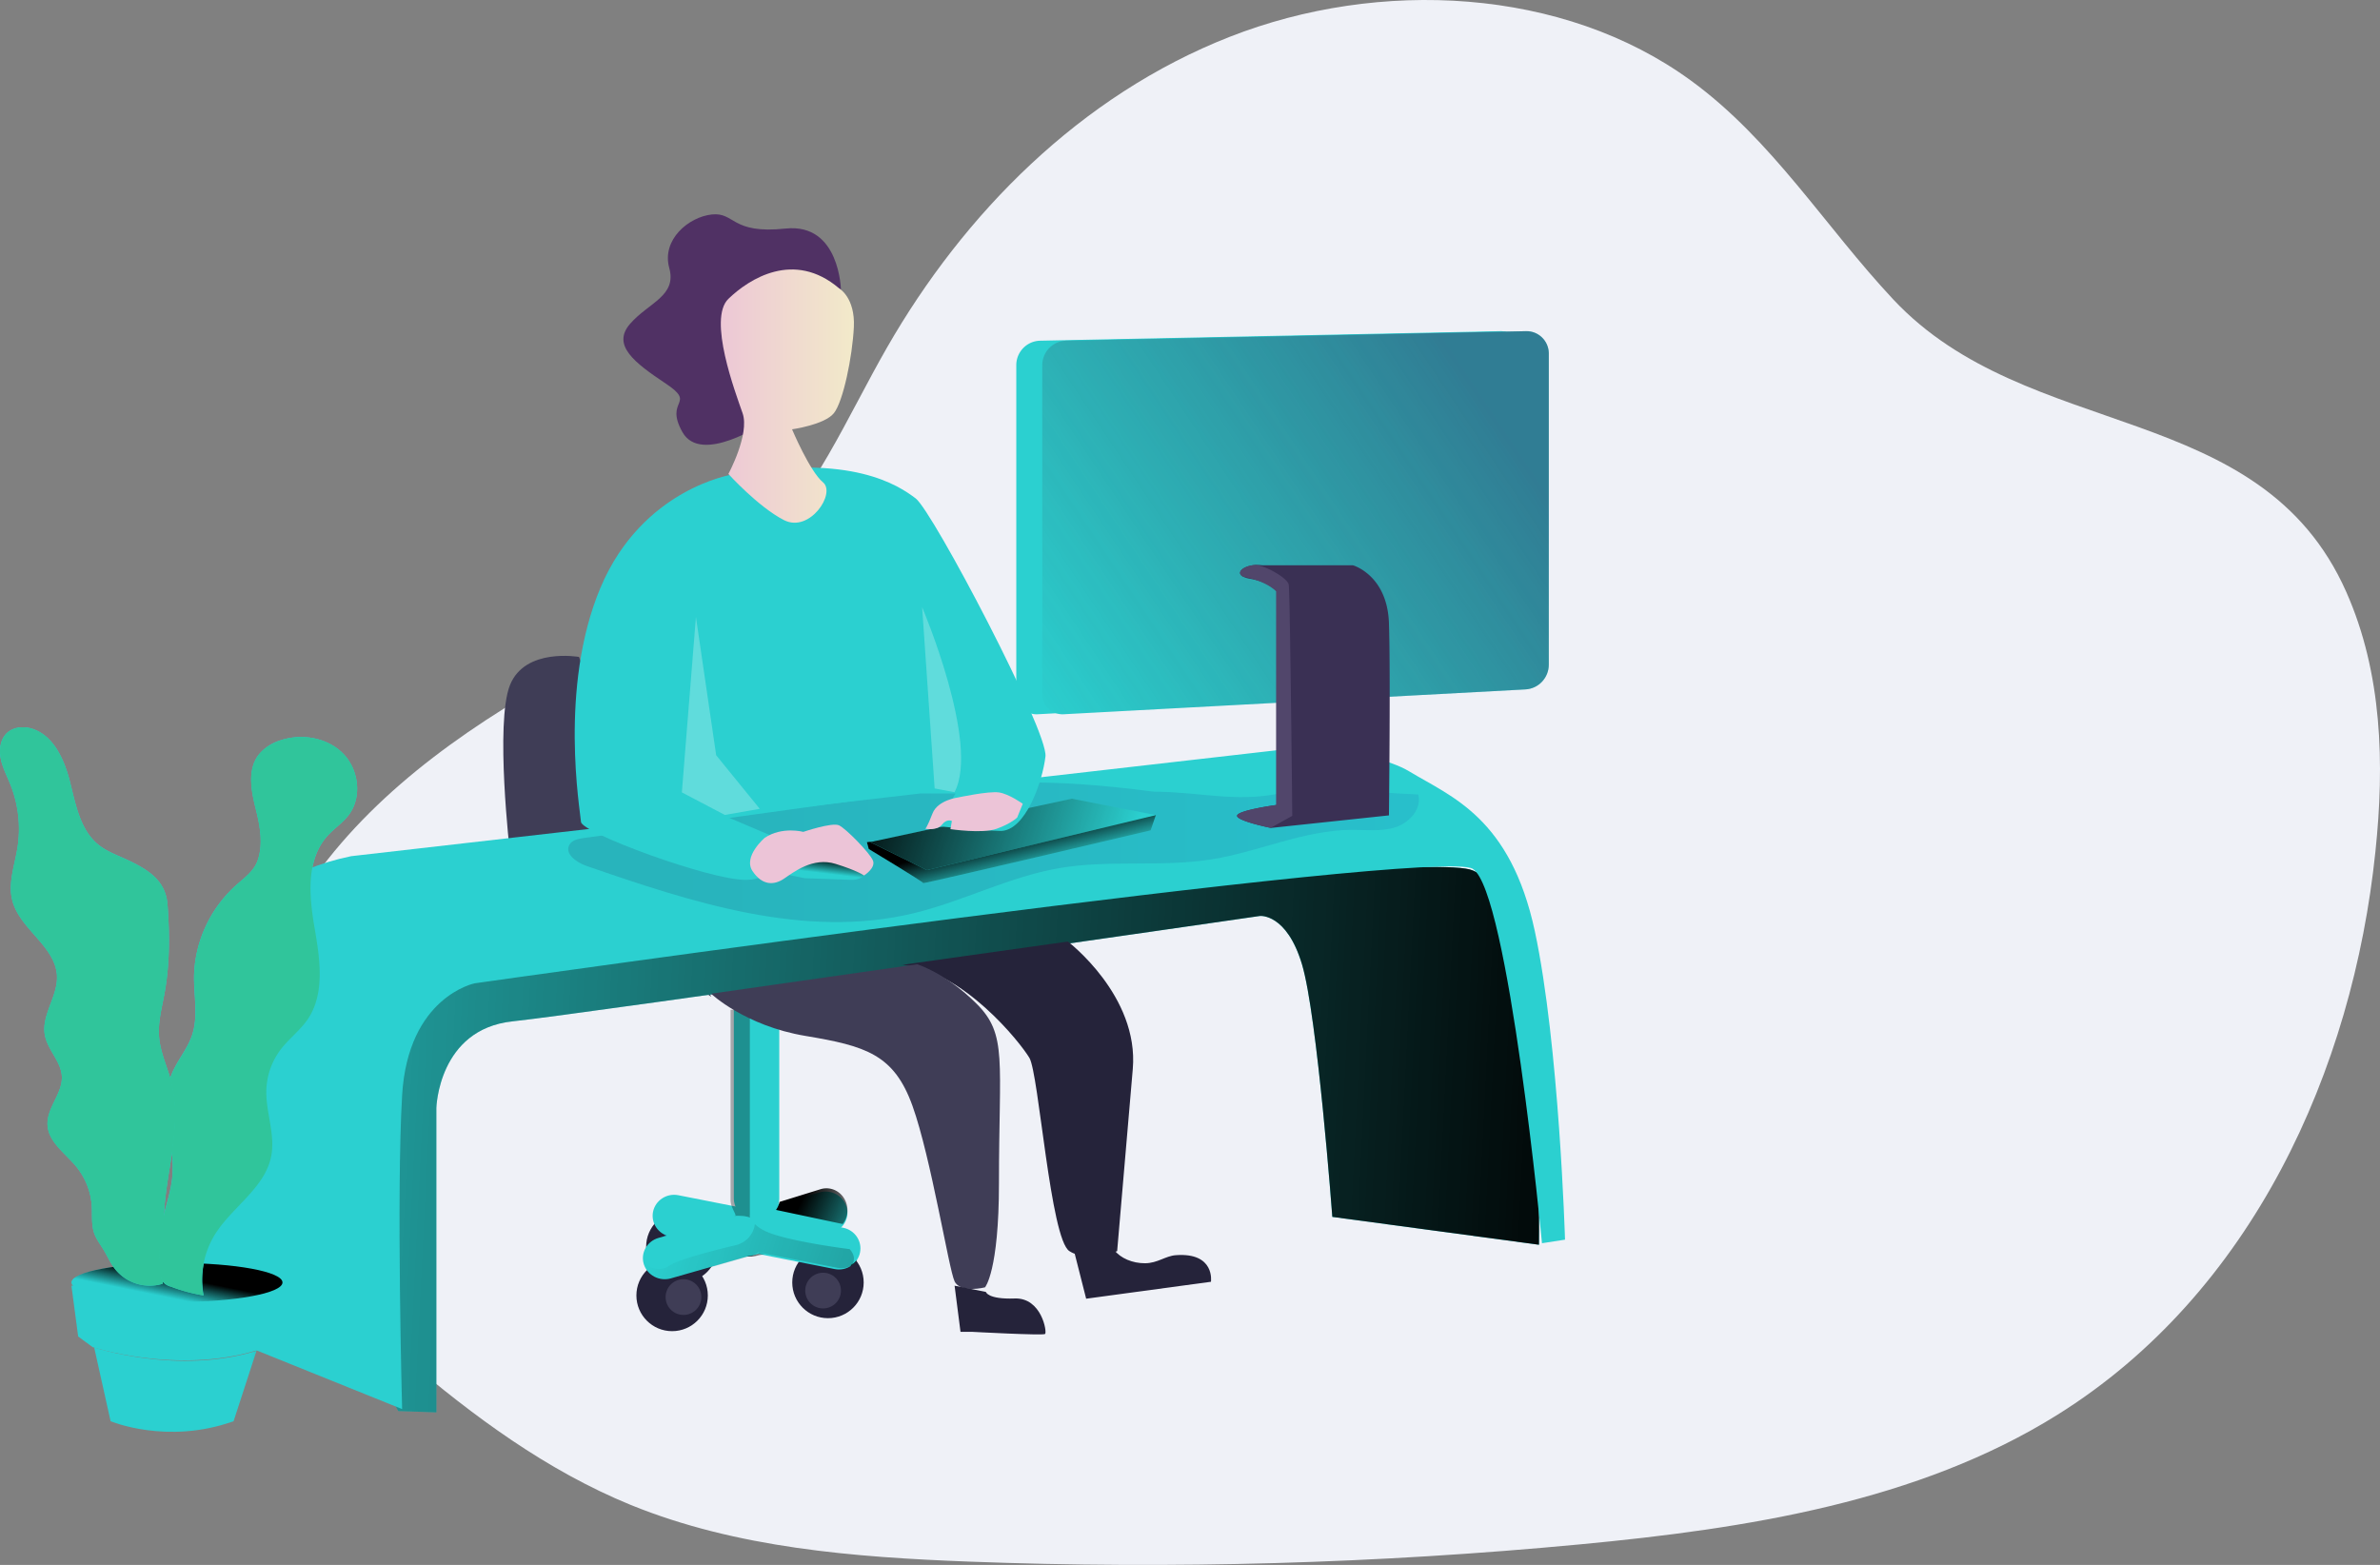 <svg xmlns="http://www.w3.org/2000/svg" xmlns:xlink="http://www.w3.org/1999/xlink" width="733" height="482" xmlns:v="https://vecta.io/nano"><rect width="100%" height="100%" fill="#808080" stroke="none"/><style><![CDATA[.G{fill:#2bd0d0}.H{fill:#25233a}.I{fill:#3f3d56}]]></style><defs><linearGradient id="A" x1="0%" x2="100%" y1="50%" y2="50%"><stop offset="0%" stop-color="#183866"/><stop offset="100%" stop-color="#1a7fc1"/></linearGradient><linearGradient id="B" x1="-.13%" x2="100%" y1="50.057%" y2="50.057%"><stop offset="0%"/><stop offset="99%" stop-opacity="0"/></linearGradient><linearGradient id="C" x1="176.072%" x2="310.393%" y1="-566.037%" y2="-534.629%"><stop offset="0%"/><stop offset="99%" stop-opacity="0"/></linearGradient><linearGradient id="D" x1="58.928%" x2="52.269%" y1="-257.998%" y2="-277.344%"><stop offset="0%"/><stop offset="99%" stop-opacity="0"/></linearGradient><linearGradient id="E" x1="156.099%" x2="8.109%" y1="-63.273%" y2="-76.114%"><stop offset="0%"/><stop offset="99%" stop-opacity="0"/></linearGradient><linearGradient id="F" x1="2361.044%" x2="2162.651%" y1="-16584.906%" y2="-16647.547%"><stop offset="0%"/><stop offset="99%" stop-opacity="0"/></linearGradient><linearGradient id="G" x1="241.391%" x2="133.142%" y1="-426.052%" y2="-412.195%"><stop offset="0%"/><stop offset="99%" stop-opacity="0"/></linearGradient><linearGradient id="H" x1="106.85%" x2="-35.821%" y1="22.502%" y2="19.27%"><stop offset="0%"/><stop offset="100%" stop-opacity="0"/></linearGradient><linearGradient id="I" x1="14.169%" x2="114.168%" y1="-41.335%" y2="-41.335%"><stop offset="0%" stop-color="#183866"/><stop offset="100%" stop-color="#1a7fc1"/></linearGradient><linearGradient id="J" x1="40.386%" x2="71.43%" y1="39.515%" y2="67.977%"><stop offset="0%"/><stop offset="99%" stop-opacity="0"/></linearGradient><linearGradient id="K" x1="-12.531%" x2="93.689%" y1="44.923%" y2="53.42%"><stop offset="0%"/><stop offset="99%" stop-opacity="0"/></linearGradient><linearGradient id="L" x1="53.702%" x2="43.721%" y1="42.271%" y2="80.595%"><stop offset="0%"/><stop offset="99%" stop-opacity="0"/></linearGradient><linearGradient id="M" x1="190.926%" x2="102.154%" y1="-333.246%" y2="-335.028%"><stop offset="0%"/><stop offset="99%" stop-opacity="0"/></linearGradient><linearGradient id="N" x1="168.578%" x2="111.53%" y1="-126.252%" y2="-126.942%"><stop offset="0%"/><stop offset="99%" stop-opacity="0"/></linearGradient><linearGradient id="O" x1="56.989%" x2="28.128%" y1="43.618%" y2="69.958%"><stop offset="0%"/><stop offset="99%" stop-opacity="0"/></linearGradient><linearGradient id="P" x1="58.095%" x2="57.212%" y1="-1473.571%" y2="-1370.204%"><stop offset="0%"/><stop offset="99%" stop-opacity="0"/></linearGradient><linearGradient id="Q" x1="-.04%" x2="99.996%" y1="49.993%" y2="49.993%"><stop offset="0%" stop-color="#ecc4d7"/><stop offset="42%" stop-color="#efd4d1"/><stop offset="100%" stop-color="#f2eac9"/></linearGradient><linearGradient id="R" x1="99.032%" x2="199.03%" y1="-163.287%" y2="-163.287%"><stop offset="0%" stop-color="#ecc4d7"/><stop offset="42%" stop-color="#efd4d1"/><stop offset="100%" stop-color="#f2eac9"/></linearGradient><linearGradient id="S" x1="124.306%" x2="224.306%" y1="-84.564%" y2="-84.564%"><stop offset="0%" stop-color="#ecc4d7"/><stop offset="42%" stop-color="#efd4d1"/><stop offset="100%" stop-color="#f2eac9"/></linearGradient><linearGradient id="T" x1="128.89%" x2="24.06%" y1="100.36%" y2="153.095%"><stop offset="0%" stop-color="#362958" stop-opacity=".501"/><stop offset="100%" stop-color="#34313d" stop-opacity="0"/></linearGradient><linearGradient id="U" x1="3990.942%" x2="3874.36%" y1="-34225.187%" y2="-34268.317%"><stop offset="0%"/><stop offset="99%" stop-opacity="0"/></linearGradient><path id="V" d="M122.664 434.601l11.73.399v-93.745s.59-24.241 23.452-26.673 230.196-32.466 230.196-32.466 8.218-.87 12.951 14.901 9.34 77.787 9.34 77.787l63.64 8.577s1.68-109.55-21.302-115.595-323.522 24.76-323.522 24.76-22.29 116.352-6.485 142.055z"/><path id="W" d="M267 259.38l.57 2.114s16.881 10.173 16.775 10.501 70.024-16.24 70.024-16.24L356 251l-89 8.38z"/><path id="X" d="M247.832 270.484l14.457.512s3.672.228 4.62-2.717-5.89-9.16-6.622-9.277-19.76 5.22-17.017 10.556l4.562.926z"/><path id="Y" d="M79 416.056l-7.058 21.677c-20.473 7.351-37.88 0-37.88 0L29 415s25.535 8.56 50 1.056z"/><path id="Z" d="M87 396l-2.284 16.943-5.786 3.008c-24.648 7.42-50.415-1.038-50.415-1.038l-4.443-3.283L22 396h65z"/><path id="a" d="M469.804 212.337l-142.25 7.655c-3.44.177-6.372-2.478-6.554-5.934V112.473c-.004-4.102 3.26-7.452 7.342-7.535l141.68-2.937c3.777-.07 6.898 2.943 6.978 6.738v95.977c-.005 4.057-3.164 7.403-7.196 7.621z"/><path id="b" d="M268 259.364L330.107 246 356 251.054 285.442 268z"/></defs><path fill="#eff1f7" d="M583.08 92.214c-20.973-22.385-37.208-49.107-62.275-67.375-39.374-28.754-96.041-31.558-142.08-13.494s-81.905 54.474-105.544 95.703c-12.435 21.692-22.202 45.354-40.423 63.08-15.403 14.976-35.648 24.531-54.843 34.938-30.948 16.733-60.752 36.952-80.78 64.695s-28.98 64.18-16.178 95.446c8.633 21.097 26.022 37.883 43.836 53.081 20.964 17.869 43.496 34.601 69.5 45.248 32.555 13.246 68.694 16.094 104.134 17.442 62.828 2.38 125.757.601 188.319-5.323 51.23-4.844 104.011-13.113 146.874-39.88 60.043-37.484 91-106.163 97.97-173.51 2.836-26.936 2.118-54.928-8.964-79.92-26.504-59.78-98.017-45.798-139.547-90.131z"/><path d="M178.317 202.334s-16.6-2.947-21.25 8.669 0 51.733 0 51.733L219 307l-40.683-104.666z" class="I"/><path d="M256.202 379.727l-24.555 7.008c-3.568 1.01-7.31-.952-8.372-4.386-1.047-3.438.987-7.046 4.55-8.069l24.522-7.014c3.565-1.01 7.307.947 8.372 4.379 1.058 3.433-.96 7.045-4.517 8.082z" class="G"/><circle cx="255" cy="395" r="11" class="H"/><circle cx="253.5" cy="397.5" r="5.5" class="I"/><circle cx="210" cy="384" r="11" class="H"/><path fill="url(#A)" d="M214 384.5a5.5 5.5 0 11-11 0 5.5 5.5 0 0111 0z"/><circle cx="207" cy="399" r="11" class="H"/><path d="M216 399.5a5.5 5.5 0 11-11 0 5.5 5.5 0 0111 0z" class="I"/><g class="G"><path d="M257.085 390.874l-50.787-10.046c-3.574-.717-5.884-4.13-5.168-7.636.732-3.5 4.21-5.764 7.785-5.066l50.787 10.027c3.574.717 5.884 4.13 5.168 7.637-.723 3.507-4.204 5.781-7.785 5.084z"/><path d="M226 310h14v59a7 7 0 0 1-6.997 7 6.999 6.999 0 0 1-6.996-7v-59H226z"/><path d="M231.187 386.708l-24.537 7.025c-3.568 1.014-7.314-.949-8.375-4.388-1.047-3.44.987-7.05 4.548-8.074l24.537-7.005c3.564-1.01 7.304.948 8.368 4.381 1.039 3.435-.99 7.034-4.541 8.06z"/></g><path fill="url(#B)" d="M236 386.26l-3.125.551a12.89 12.89 0 01-2.875.172l1.305-.228a10.302 10.302 0 002.507-.755l2.188.26z"/><path fill="url(#C)" d="M261 372.738a6.914 6.914 0 01-1.46 4.262L239 372.65a7.113 7.113 0 001.098-2.462l12.654-3.923a6.201 6.201 0 014.913.579c1.5.867 2.609 2.324 3.083 4.048.164.6.249 1.222.252 1.846z"/><path fill="url(#D)" d="M225.22 371.103a5.776 5.776 0 01-.22-1.58V311h5.943v63.07c-.059.31-.04.627.057.93a9.278 9.278 0 00-2.845-.511c-.69-.04-1.385-.04-2.076 0l.425-.1c.262-.04-.94-2.091-1.283-3.286z" opacity=".31"/><path fill="url(#E)" d="M262.289 389.8a6.67 6.67 0 0 1-3.17.796 7.063 7.063 0 0 1-1.33-.13l-22.407-4.406-1.867-.363a6.54 6.54 0 0 1-2.133 1.055l-1.11.317-23.025 6.666c-3.514 1.007-7.202-.943-8.247-4.362 1.997 1.805 5.029 1.973 7.223.401 2.811-1.896 14.002-4.743 20.341-6.257 2.996-.698 5.288-3.05 5.848-6a4.14 4.14 0 0 1 .08-.517c1.056 1.113 2.997 2.362 6.505 3.423 8.64 2.589 22.667 4.304 22.667 4.304s2.532 2.42.625 5.073z" opacity=".31"/><path fill="url(#F)" d="M264 388a7.624 7.624 0 01-2 2 119.75 119.75 0 002-2z"/><path fill="url(#G)" d="M226.3 370.559a6.82 6.82 0 0 0 1.7 3.13l-.641.151-21.271 6.16c-3.271-.813-5.426-3.865-5.044-7.146s3.181-5.781 6.556-5.854a7.14 7.14 0 0 1 1.35.132l17.35 3.427z"/><path fill="#503164" d="M259 89.407s-.276-20.805-17.075-19.01-15.511-5.095-22.687-4.339-15.51 7.786-13.117 16.468-6.332 10.623-12.064 17.21 1.349 11.976 11.006 18.416-.6 4.773 5.125 14.955 25.107-2.825 25.107-2.825L259 89.407z"/><use xlink:href="#V" class="G"/><use xlink:href="#V" fill="url(#H)" opacity=".197"/><path d="M62 303.784s5.744-31.756 46.144-40.079l285.183-32.643s27.996-1.16 40.804 6.587 31.088 14.168 38.583 49.223S482 381.814 482 381.814l-7.09 1.1s-10.348-108.44-21.312-115.306-307.402 35.255-307.402 35.255-20.561 4.088-22.352 34.532 0 96.605 0 96.605L62 409.057V303.784z" class="G"/><path fill="url(#I)" d="M355.425 243.844c-14.762-1.9-29.644-3.276-44.519-2.72-11.18.433-22.286 1.966-33.372 3.493l-97.775 13.503c-1.66.23-3.55.603-4.38 2.044-1.592 2.752 2.15 5.464 5.182 6.512 32.51 11.256 67.243 22.656 100.708 14.63 15.3-3.669 29.511-11.288 45.03-13.935s31.448-.21 46.933-2.706c14.557-2.345 28.417-9.009 43.172-9.074 4.525 0 9.183.577 13.475-.839s8.088-5.739 6.9-10.05c-13.853-.478-29.404-3.007-42.992-.262-13.449 2.712-24.894-.596-38.362-.596z" opacity=".19"/><use xlink:href="#W" class="G"/><use xlink:href="#W" fill="url(#J)"/><use xlink:href="#b" class="G"/><use xlink:href="#b" fill="url(#K)"/><use xlink:href="#X" class="G"/><use xlink:href="#X" fill="url(#L)"/><use xlink:href="#Y" class="G"/><use xlink:href="#Y" fill="url(#M)"/><use xlink:href="#Z" class="G"/><use xlink:href="#Z" fill="url(#N)"/><ellipse cx="54.5" cy="395" rx="32.5" ry="6" class="G"/><ellipse cx="54.5" cy="395" fill="url(#O)" rx="32.5" ry="6"/><g class="G"><path d="M39.641 265.03c-3.182-1.515-6.603-2.658-9.356-4.87-5.547-4.5-6.953-12.248-8.69-19.198s-5.097-14.593-11.944-16.587c-2.562-.737-5.567-.445-7.515 1.39-2.053 1.933-2.47 5.11-1.908 7.914s1.928 5.316 2.985 7.974a36.878 36.878 0 0 1 2.172 19.477c-.865 5.389-2.932 10.851-1.605 16.134 2.252 8.964 13.47 14.22 13.78 23.457.212 6.233-4.885 12.001-3.73 18.135.852 4.538 5.005 8.08 5.23 12.692.25 5.23-4.662 9.655-4.424 14.885s5.427 8.725 8.815 12.839a21.453 21.453 0 0 1 4.827 12.193c.178 2.791-.179 5.682.726 8.327.66 1.933 1.98 3.575 3.004 5.316 1.13 1.88 1.981 3.914 3.341 5.655a13.696 13.696 0 0 0 14.725 4.651c1.05-6.95.132-14.04.423-21.065.574-13.609 5.691-27.324 2.416-40.535-1.201-4.844-3.512-9.443-3.922-14.413-.363-4.44.812-8.838 1.631-13.217 1.69-9.044 1.664-18.394.97-27.538-.547-7.256-5.618-10.599-11.95-13.616z"/><path d="M59.752 300.767c-.053 6.062 1.33 12.33-.612 18.085-1.47 4.362-4.702 7.934-6.371 12.223-3.85 9.899 1.33 21 .273 31.57-.44 4.354-1.936 8.537-2.88 12.813a51.236 51.236 0 0 0-.851 16.485 4.17 4.17 0 0 0 3.325 4.342A51.942 51.942 0 0 0 62.711 399a26.638 26.638 0 0 1 3.445-18.59c5.274-8.63 15.522-14.446 17.43-24.359 1.29-6.712-1.715-13.524-1.502-20.355a21.886 21.886 0 0 1 4.482-12.548c2.48-3.227 5.839-5.723 8.147-9.07 5.546-8.066 3.817-18.848 2.168-28.494s-2.607-20.748 3.91-28.057c2.062-2.31 4.748-4.044 6.617-6.513 4.163-5.504 3.112-13.983-1.73-18.902s-12.635-6.28-19.218-4.116a13.86 13.86 0 0 0-7.01 4.76c-3.325 4.714-1.995 11.154-.585 16.757 1.23 4.867 2.221 10.483.539 15.39-1.257 3.651-4.443 5.63-7.15 8.172a38.903 38.903 0 0 0-12.502 27.692z"/></g><path fill="#30c59b" d="M53.062 354.522c-.938 6.593-2.292 13.239-2.57 19.851v.665a1.757 1.757 0 0 1-.111.479 51.684 51.684 0 0 0-.866 16.501c.036.893.261 1.768.66 2.566-.032.279-.072.551-.111.83a13.702 13.702 0 0 1-14.73-4.652c-1.32-1.741-2.213-3.775-3.342-5.655-1.057-1.748-2.345-3.39-3.005-5.317-.905-2.659-.549-5.536-.727-8.327a21.453 21.453 0 0 0-4.828-12.196c-3.389-4.087-8.587-7.516-8.818-12.833s4.676-9.656 4.425-14.887c-.224-4.612-4.379-8.154-5.23-12.693-1.157-6.135 3.962-11.903 3.731-18.137-.31-9.238-11.532-14.495-13.785-23.46-1.32-5.284.74-10.747 1.605-16.136a36.876 36.876 0 0 0-2.146-19.46c-1.057-2.658-2.424-5.163-2.986-7.975s-.145-5.981 1.909-7.922c1.982-1.834 4.954-2.126 7.517-1.389 6.856 1.994 10.204 9.664 11.948 16.615s3.144 14.694 8.692 19.2c2.742 2.227 6.176 3.356 9.36 4.872 6.34 3.017 11.413 6.36 11.955 13.55.66 9.145.72 18.496-.97 27.541-.82 4.38-1.982 8.78-1.632 13.219s2.272 8.64 3.527 12.946l.396 1.469c1.665 6.839 1.13 13.757.132 20.735z"/><path fill="url(#P)" d="M49.718 394a7.789 7.789 0 0 1-.502-2.488 67.11 67.11 0 0 1 .637-16.047l.08-.465c-.171 6.346.374 12.744-.215 19z"/><path fill="#30c59b" d="M107.393 251.014c-1.871 2.47-4.562 4.202-6.627 6.513-6.527 7.303-5.568 18.41-3.916 28.057s3.383 20.428-2.172 28.495c-2.31 3.32-5.674 5.842-8.159 9.069a21.865 21.865 0 0 0-4.49 12.548c-.212 6.831 2.798 13.643 1.506 20.355-1.911 9.913-12.175 15.742-17.457 24.36A26.644 26.644 0 0 0 62.654 399a51.824 51.824 0 0 1-10.064-2.715 5.425 5.425 0 0 1-2.344-1.415 2.503 2.503 0 0 1-.247-.345 6.232 6.232 0 0 1-.699-2.55 51.15 51.15 0 0 1 .886-16.484c.033-.16.073-.319.113-.478.946-4.11 2.345-8.14 2.771-12.336a39.84 39.84 0 0 0-.16-8.166c1.006-6.971 1.545-13.882-.153-20.668-.12-.49-.26-.982-.4-1.467.127-.425.273-.85.44-1.268 1.672-4.289 4.909-7.86 6.38-12.223 1.939-5.756.56-12.023.613-18.085.087-10.47 4.823-20.58 12.429-27.725 2.71-2.542 5.901-4.52 7.16-8.172 1.685-4.907.666-10.523-.54-15.39-1.418-5.603-2.764-12.043.587-16.757 1.665-2.337 4.29-3.857 7.02-4.76 6.567-2.165 14.407-.804 19.249 4.116s5.868 13.43 1.698 18.902z"/><path d="M225.573 146.146s-27.817 4.3-40.684 34.977-6.176 68.683-5.951 72.027S218.366 271 229.573 271s13.542-11.229 13.542-11.229l-19.803-8.433 60.17-6.949h10.804l-5.951 10.032s11.743 1.23 19.592 1.511 13.178-15.24 14.057-22.959-34.667-75.458-39.977-79.47-19.717-13.817-56.434-7.357z" class="G"/><path fill="url(#Q)" d="M258.392 88.776s5.032 2.83 4.58 11.985-3.29 22.932-6.153 26.5-12.88 4.968-12.88 4.968 5.464 12.977 9.53 16.326-4.086 15.687-12.015 11.639-17.12-14.216-17.12-14.216 6.612-12.245 4.376-18.69-10.772-29.064-4.376-35.242 20.186-15.035 34.058-3.27z"/><path fill="#fff" opacity=".25" d="M214.334 190L210 244.055 223.238 251 234 249.122l-13.428-16.504zM284 187s17.909 42.077 9.97 57l-6.116-1.16L284 187z"/><path fill="url(#R)" d="M235.522 258.045s-6.766 5.775-3.746 10.267 6.625 4.363 9.631 2.355 8.911-6.776 15.946-4.588 8.744 3.58 8.744 3.58 3.705-2.316 2.744-4.639-8.32-9.85-10.452-10.825-10.983 2.021-10.983 2.021-6.503-1.758-11.884 1.83z"/><path fill="url(#S)" d="M295.191 245.598s-6.385.759-7.998 4.957-2.193 4.71-2.193 4.71 3.606.69 5.106-1.264 3.059-1.133 3.059-1.133l-.447 2.507s9.798 1.477 14.224-.11 6.325-3.453 6.325-3.453l1.733-4.24s-4.18-3.03-7.332-3.5-12.477 1.526-12.477 1.526z"/><path d="M328.893 290s21.934 16.687 19.984 39.259l-4.813 56.087s-8.846 3.722-14.707 0-9.411-54.65-12.315-59.513-20.375-26.79-39.042-28.679L328.893 290z" class="H"/><path d="M219 306.058s10.444 9.895 29.062 13.002 27.297 5.7 32.987 21.605 11.148 50.137 12.935 53.963 9.382 1.874 9.382 1.874 4.296-4.895 4.296-32.114c0-37.946 2.655-45.724-6.913-55.256S282.477 297 282.477 297L219 306.058z" class="I"/><path d="M294 396l1.82 14.197h3.408s21.948 1.187 22.636.675-1.057-11.243-9.372-10.94-8.861-2.023-8.861-2.023L294 396zm37-9.844L334.518 400l38.437-5.212s1.353-9.093-10.823-8.191c-3.214.234-5.608 2.465-9.471 2.485s-7.563-1.543-9.511-4.082L331 386.156z" class="H"/><g class="G"><path d="M461.804 212.337l-142.243 7.654c-3.44.181-6.376-2.47-6.561-5.926V112.473c.003-4.101 3.267-7.448 7.348-7.535l141.661-2.937a6.835 6.835 0 014.886 1.917 6.898 6.898 0 012.105 4.827v95.971c-.005 4.056-3.164 7.402-7.196 7.621z"/><use xlink:href="#a"/></g><use xlink:href="#a" fill="url(#T)"/><path fill="#3a3054" d="M427.773 251.138L391.478 255s-11.053-2.23-10.455-3.862 12.156-3.205 12.156-3.205v-65.804c-.1-.146-1.621-2.084-5.789-3.319a20.87 20.87 0 0 0-2.459-.57 7.252 7.252 0 0 1-2.06-.624c-2.479-1.28.26-3.51 4.107-3.61a9.625 9.625 0 0 1 1.802.106h27.913s10.568 2.973 11.08 17.811 0 59.215 0 59.215z"/><path fill="#51466b" d="M398 251.277L391.322 255s-10.888-2.23-10.299-3.863 11.995-3.205 11.995-3.205v-65.809c-.138-.152-1.807-1.898-5.703-3.318a28.64 28.64 0 0 0-4.452-1.195c-2.442-1.28.255-3.51 4.046-3.61 3.228.445 9.585 4.028 9.998 6.073S398 251.277 398 251.277z"/><path fill="url(#U)" d="M263 389c-.881 1.001-1.29 1.37-.77.547.27-.159.527-.342.77-.547z"/></svg>